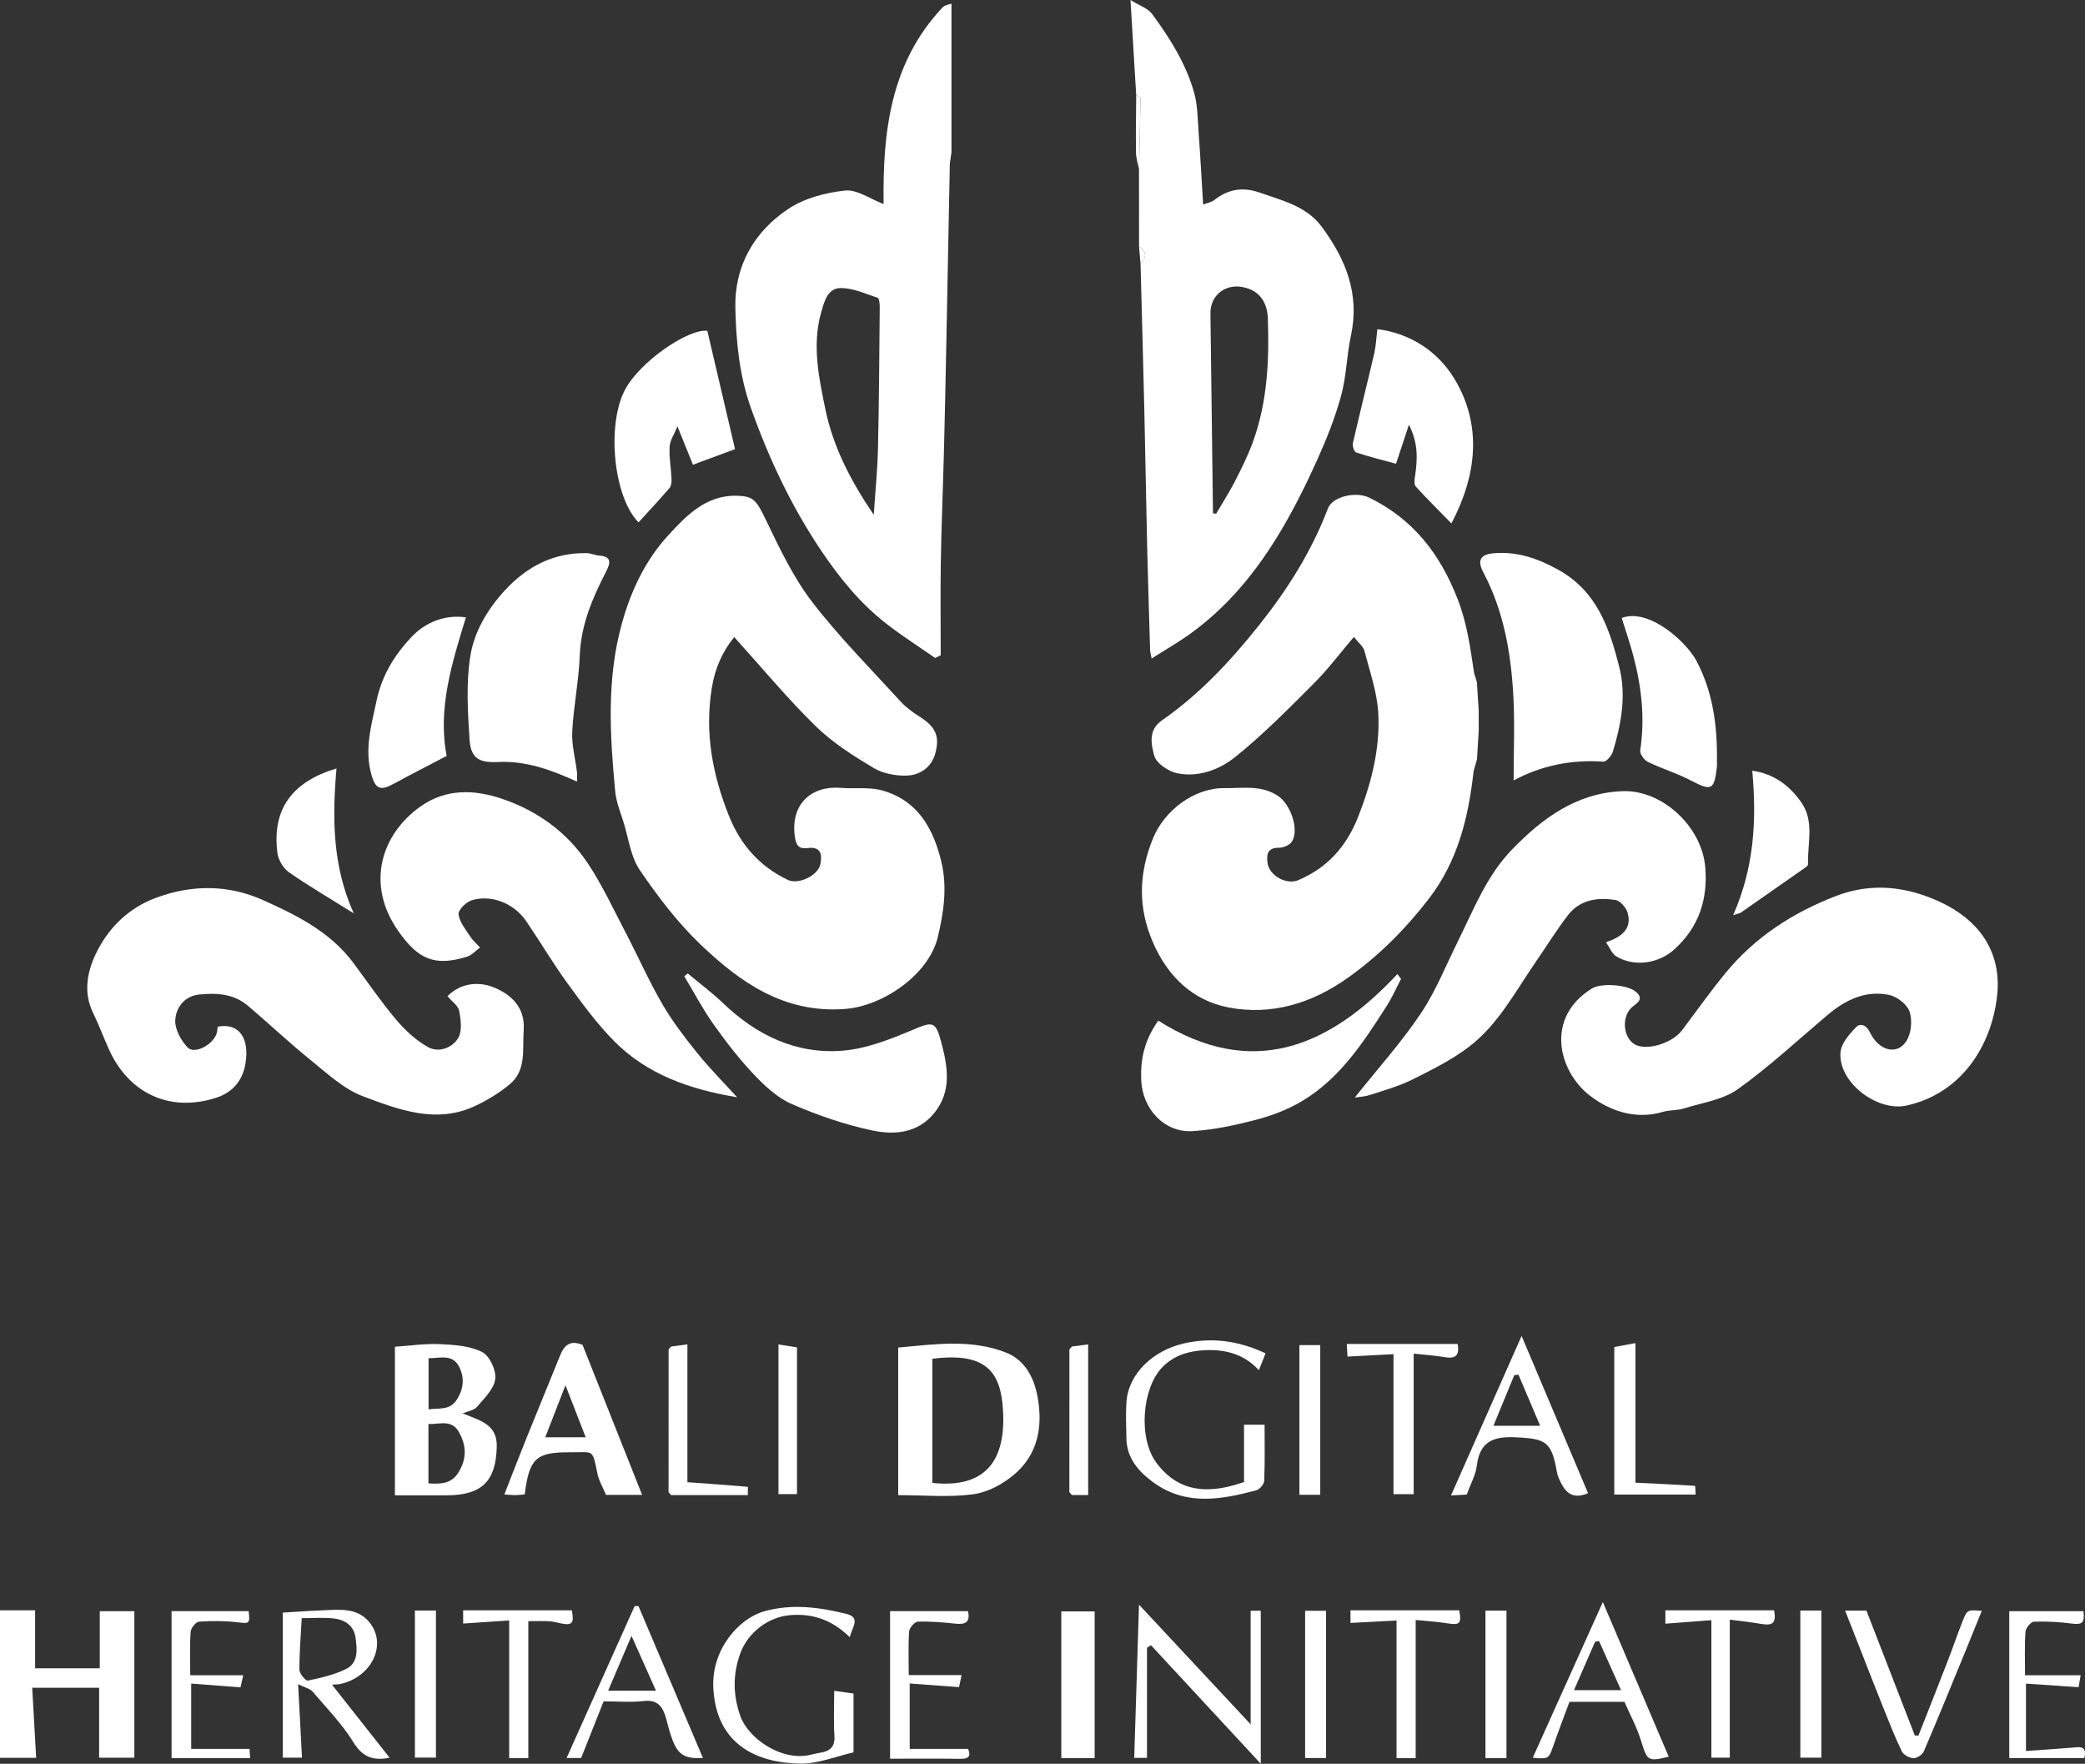 <?xml version="1.0" encoding="UTF-8"?>
<svg id="Layer_2" data-name="Layer 2" xmlns="http://www.w3.org/2000/svg" viewBox="0 0 728.47 616.21">
  <rect x="0" y="0" width="728.47" height="616.21" fill="#333333" stroke="none"/>
  <defs>
    <style>
      .cls-1 {
        fill: #fff;
      }
    </style>
  </defs>
  <g id="Layer_1-2" data-name="Layer 1">
    <g>
      <g>
        <path class="cls-1" d="m0,562.6h12.27v20.25h22.59v-19.94h12.08v51.17h-12.31v-24.43H11.26c.46,8.17.9,16.17,1.37,24.48H0v-51.54Z"/>
        <path class="cls-1" d="m313.82,522.36v-51.57c12.57-1.11,25.45-3.1,37.76,1.8,6.46,2.57,9.67,8.6,10.92,15.35,1.94,10.48.13,20.25-8.26,27.3-3.95,3.32-9.27,6.17-14.28,6.82-8.48,1.11-17.21.3-26.14.3Zm11.92-47.65v43.36c15.79,1.75,26.07-4.88,24.67-25.77-.82-12.3-5.24-20.11-24.67-17.58Z"/>
        <path class="cls-1" d="m161.64,493.8c2.25.91,4.27,1.61,6.19,2.54,3.69,1.8,5.81,4.38,5.73,8.95-.21,12.06-5.09,17.08-17.4,17.12-6.11.02-12.23,0-18.18,0v-51.9c5.18-.34,10.49-1.15,15.76-.91,4.99.23,10.43.59,14.72,2.76,2.6,1.32,4.97,6.39,4.58,9.42-.44,3.48-3.83,6.73-6.37,9.72-1.04,1.23-3.2,1.51-5.04,2.3Zm-11.95,24.45c4.29.25,8,.24,10.53-3.9,2.88-4.71,2.78-9.2.19-13.91-2.6-4.72-6.75-2.77-10.72-2.94v20.76Zm.04-25.87c3.79-.55,7.52.53,10.04-3.64,2.27-3.76,2.53-7.46.68-11.17-2.3-4.63-6.6-3.07-10.72-3.04v17.86Z"/>
        <path class="cls-1" d="m224.34,522.26h-12.62c-1.03-2.5-2.44-4.86-2.98-7.4-1.86-8.86-1.08-7.41-9.62-7.47-11.86-.08-14.21,2.14-15.79,14.71-1.09.09-2.22.24-3.36.25-1.12,0-2.25-.14-3.76-.24,2.68-6.85,5.2-13.41,7.83-19.92,3.82-9.49,7.73-18.93,11.56-28.41,1.37-3.4,3.2-5.85,7.93-3.93,6.78,17.08,13.74,34.6,20.81,52.41Zm-26.77-38.31c-2.53,6.5-4.76,12.25-7.07,18.19h14.13c-2.33-6-4.45-11.48-7.06-18.19Z"/>
        <path class="cls-1" d="m98.79,563.39c4.53-.27,8.89-.6,13.25-.76,5.87-.22,12.27-1.19,16.65,3.71,6.92,7.73,1.41,19.6-9.88,22.01-.63.13-1.3.11-2.82.22,6.92,8.78,13.49,17.1,20.14,25.53-5.7,1.13-9.42-.17-12.63-5.37-3.95-6.41-9.34-11.95-14.27-17.72-.88-1.03-2.59-1.37-5.07-2.6.49,9.28.91,17.3,1.35,25.67h-6.71v-50.69Zm6.62,1.95c-.34,6.52-.84,12.29-.79,18.06.01,1.33,2.2,3.9,2.93,3.75,4.55-.96,9.23-2.01,13.36-4.06,4.35-2.16,3.88-6.82,3.32-10.9-.6-4.39-3.84-6.36-7.84-6.78-3.42-.36-6.91-.07-10.99-.07Z"/>
        <path class="cls-1" d="m434.65,517.77v-20.02h7.18c0,6.66.14,13.14-.13,19.6-.05,1.18-1.6,3-2.78,3.32-12.32,3.28-24.69,5.51-36.04-2.84-5.1-3.75-9.21-8.39-9.33-15.29-.07-4.19-.26-8.41.01-12.59.66-10.22,9.52-18.16,19.97-20.57,9.9-2.29,19.33-.95,28.64,3.44-.72,1.81-1.43,3.59-2.35,5.9-5.08-5.65-11.7-7.32-18.76-7.01-5.62.25-10.92,1.72-15.12,6.13-6.86,7.2-8.44,24.7-1.72,33.48,5.96,7.79,14.74,11.99,30.43,6.45Z"/>
        <path class="cls-1" d="m291.46,590.72c2.59.36,4.53.63,6.75.94v20.57c-6.14,1.38-12.35,3.99-18.52,3.91-14.96-.19-29.38-6.39-30.46-26.31-.74-13.7,9.06-24.43,17.75-26.88,9.74-2.74,19.21-1.44,28.65.86,5.27,1.29,2.08,4.71,1.26,8.18-5.95-5.88-12.68-8.36-20.76-7.72-7.68.61-14.77,6.05-17.44,13.26-2.77,7.49-2.57,14.82-.01,22.05,2.67,7.57,14.24,15.95,24.54,13.48,1.11-.27,2.22-.53,3.34-.71,3.35-.54,5.24-1.98,4.98-5.88-.33-5.12-.08-10.28-.08-15.78Z"/>
        <path class="cls-1" d="m400.74,575.68v38.47h-4.46c.55-17.55,1.09-34.89,1.67-53.53,13.18,14.13,25.86,27.71,39.01,41.8v-39.67h3.54v53.45c-13.29-14.34-25.83-27.88-38.37-41.42-.46.3-.93.59-1.39.89Z"/>
        <path class="cls-1" d="m531.63,466.73c8.18,19.36,15.71,37.18,23.21,54.94-6.15,2.64-8.43-1.08-10.27-5.33-.57-1.32-.72-2.82-1.02-4.25-1.66-7.94-3.84-9.3-11.8-9.83-7.94-.53-14.57-.28-15.78,9.86-.38,3.16-2.11,6.16-3.51,10.03-.96.06-2.68.16-5.5.32,8.21-18.56,16.13-36.44,24.67-55.74Zm-1.11,13.52c-.48.06-.97.13-1.45.19-2.36,5.73-4.72,11.47-7.28,17.67h16.32c-2.68-6.3-5.13-12.08-7.59-17.86Z"/>
        <path class="cls-1" d="m567.55,594.56h-19.2c-1.82,4.91-3.75,9.94-5.53,15.03-1.73,4.96-1.65,4.98-7.3,4.52,7.97-17.7,15.88-35.27,24.49-54.4,8.08,18.97,15.56,36.51,23.02,54.03-7.41,1.77-7.48,1.5-9.77-5.87-1.4-4.5-3.7-8.71-5.71-13.31Zm-17.62-4.07h16.45c-2.91-6.49-5.32-11.84-7.72-17.2-.46.11-.92.21-1.38.32-2.35,5.4-4.7,10.79-7.35,16.88Z"/>
        <path class="cls-1" d="m245.59,614.17c-7.51.42-9.52-1.49-12.09-10.9-.39-1.43-.71-2.89-1.21-4.28-1.22-3.45-3.25-5.18-7.37-4.71-4.59.52-9.29.12-14.03.12-2.66,6.72-5.25,13.25-7.84,19.78h-5.09c8.06-18,15.92-35.54,23.78-53.08.45.01.9.02,1.34.03,7.45,17.56,14.91,35.13,22.51,53.03Zm-16.4-23.49c-2.98-6.67-5.58-12.49-8.55-19.16-2.99,7.02-5.47,12.84-8.17,19.16h16.72Z"/>
        <path class="cls-1" d="m670.27,606.37c3.42-8.69,6.87-17.38,10.24-26.09,1.78-4.58,3.35-9.25,5.16-13.81,1.65-4.14,1.74-4.1,6.74-3.69-1.85,4.58-3.66,9.09-5.51,13.6-4.87,11.84-9.69,23.7-14.73,35.47-.5,1.17-2.42,2.46-3.63,2.41-1.43-.06-3.5-1.18-4.09-2.41-2.5-5.21-4.59-10.61-6.75-15.98-2.74-6.84-5.4-13.71-8.09-20.57-1.61-4.09-3.22-8.18-4.95-12.59,2.69,0,5.07,0,7.45,0,5.63,14.53,11.26,29.06,16.89,43.59.42.03.84.06,1.27.08Z"/>
        <path class="cls-1" d="m370.81,562.98h11.65v51.26h-11.65v-51.26Z"/>
        <path class="cls-1" d="m338.2,562.89c.82,3.64-.68,4.77-4.25,4.38-4.41-.48-8.86-.85-13.28-.71-1.09.03-2.94,2.15-3.03,3.41-.35,4.94-.14,9.92-.14,15.25h18.46c-.33,1.59-.58,2.76-.88,4.21-5.72-.42-11.29-.83-17.24-1.27v22.84h20.37c.91,2.08.72,3.52-2.64,3.48-8.14-.11-16.29-.04-24.59-.04v-51.56h27.23Z"/>
        <path class="cls-1" d="m59.95,562.89h26.92c.51,4.44.29,4.38-3.93,3.88-4.43-.52-8.97-.53-13.42-.21-1.1.08-2.82,2.24-2.91,3.54-.35,4.93-.14,9.89-.14,15.18h18.51c-.36,1.57-.62,2.74-.96,4.23-5.74-.44-11.29-.86-17.22-1.32v22.82h20.38c.05.79.13,1.88.22,3.21h-27.45v-51.33Z"/>
        <path class="cls-1" d="m726.95,585.28c-.25,1.45-.44,2.53-.72,4.17-5.98-.4-11.99-.81-18.38-1.24v23.52c5.4-.38,10.76-.71,16.12-1.16,2.58-.22,5.32-.88,4.26,3.63h-26.22v-51.3h25.93c.48,4.05-.42,4.79-4.07,4.32-4.39-.57-8.86-.82-13.27-.65-1.07.04-2.84,2.23-2.93,3.53-.35,4.93-.14,9.89-.14,15.18h19.41Z"/>
        <path class="cls-1" d="m470.54,469.54h38.75c.66,3.81-.56,5.3-4.46,4.62-3.38-.59-6.83-.8-10.91-1.25v49.1h-7.05v-48.91c-5.61.3-10.69.56-16.08.85-.07-1.2-.15-2.62-.24-4.4Z"/>
        <path class="cls-1" d="m571.4,469.25v48.76c7.09.33,13.96.64,20.82,1.09.12,0,.12,1.8.19,3.04h-28.4v-51.54c2.17-.4,4.62-.85,7.39-1.36Z"/>
        <path class="cls-1" d="m184.59,614.25h-6.69v-48.12c-5.51.38-10.66.73-16.08,1.09v-4.62h37.97c.88,4.57.15,5.39-4.02,4.52-1.28-.27-2.56-.64-3.86-.71-2.3-.12-4.6-.03-7.32-.03v47.87Z"/>
        <path class="cls-1" d="m494.62,614.23h-6.69v-48.07c-5.51.29-10.67.56-16.09.84v-4.41h37.99c.87,4.61.18,5.26-4.04,4.56-3.54-.58-7.14-.77-11.17-1.18v48.25Z"/>
        <path class="cls-1" d="m597.94,566.04c-5.71.43-10.75.82-16.08,1.22v-4.66h38c.77,4.39-.37,5.47-4.65,4.72-3.37-.59-6.78-.93-10.85-1.47v48.22h-6.43v-48.04Z"/>
        <path class="cls-1" d="m234.51,470.43c1.76-.24,3.52-.47,5.66-.76v48.17c7.28.52,14.2,1,21.1,1.6.07,0,0,1.55,0,2.9-8.93,0-17.86,0-26.8,0-.3-.34-.6-.69-.89-1.03,0-16.63.01-33.25.02-49.88.3-.33.6-.67.89-1Z"/>
        <path class="cls-1" d="m463.31,562.76v51.44h-7.32v-51.44h7.32Z"/>
        <path class="cls-1" d="m629.01,562.68h7.35v51.39h-7.35v-51.39Z"/>
        <path class="cls-1" d="m461.28,522.23h-7.29v-52.29h7.29v52.29Z"/>
        <path class="cls-1" d="m144.96,562.67h7.35v51.38h-7.35v-51.38Z"/>
        <path class="cls-1" d="m526.34,614.23h-7.34v-51.52h7.34v51.52Z"/>
        <path class="cls-1" d="m374.53,470.43c1.75-.23,3.51-.47,5.66-.75v52.65h-5.67c-.3-.34-.6-.68-.9-1.02,0-16.63.02-33.25.02-49.88l.89-1Z"/>
        <path class="cls-1" d="m271.98,469.72c2.03.32,4.08.64,6.48,1.01v51.27h-6.48v-52.28Z"/>
        <path class="cls-1" d="m373.61,521.31c.3.34.6.68.9,1.02-.3-.34-.6-.68-.9-1.02Z"/>
        <path class="cls-1" d="m233.6,521.3c.3.34.6.69.89,1.03-.3-.34-.6-.69-.89-1.03Z"/>
        <path class="cls-1" d="m234.51,470.43c-.3.33-.6.67-.89,1,.3-.33.6-.67.89-1Z"/>
        <path class="cls-1" d="m374.53,470.43c-.3.33-.6.67-.89,1,.3-.33.6-.67.89-1Z"/>
      </g>
      <g>
        <path class="cls-1" d="m516,238.31c.21,3.34.43,6.68.64,10.02,0,2.32,0,4.65.01,6.97-.21,3.34-.41,6.67-.62,10.01-.39,1.35-.78,2.7-1.16,4.05-1.82,16.1-5.42,31.37-15.71,44.71-8.18,10.61-17.4,19.83-28.25,27.55-12.53,8.91-26.63,13.23-41.64,10.36-12.53-2.4-21.3-10.81-26.49-22.83-5.26-12.2-4.91-24.04.06-36.26,3.96-9.73,14.4-17.7,25.02-17.54,6.35.09,12.86-1.24,18.78,2.81,4.23,2.9,7.39,11.6,4.73,15.88-.76,1.22-3,2.15-4.55,2.14-4.01-.02-4.33,2.32-3.97,5.24.55,4.52,6.64,7.85,10.81,6.06,10.2-4.38,16.8-11.76,20.9-22.22,4.57-11.65,7.62-23.55,7-35.92-.37-7.38-2.96-14.68-4.85-21.94-.41-1.58-2.08-2.83-3.68-4.89-4.91,5.76-9.12,11.4-14.06,16.33-8.84,8.84-17.67,17.81-27.39,25.62-5.51,4.43-12.86,7.22-20.3,5.68-3.08-.64-7.29-3.48-8-6.12-1.02-3.81-2.22-8.93,2.58-12.27,13.3-9.25,24.15-20.88,34.23-33.57,9.91-12.49,18.21-25.66,23.86-40.54,1.58-4.17,9.75-6.07,14.48-3.76,15.32,7.5,24.75,19.67,30.88,35.5,3.29,8.49,4.41,17.04,5.72,25.75.33,1.06.65,2.13.98,3.19Z"/>
        <path class="cls-1" d="m256.51,222.59c-4.11,5.12-6.63,10.67-7.77,17.52-2.62,15.75.17,30.45,5.95,44.94,4.03,10.1,10.74,17.68,20.58,22.37,3.71,1.77,10.62-1.58,11.37-5.54.63-3.33.19-6.19-4.39-5.6-3.16.41-4.15-.88-4.57-4.14-1.47-11.28,5.85-17.75,16.16-16.88,4.75.4,9.75-.37,14.24.86,12.43,3.4,17.95,13.14,20.79,24.85,2.16,8.92.86,17.79-1.22,26.44-3.13,13.04-19.06,24.08-32.42,25.09-21.16,1.6-36.51-9.19-50.45-22.5-8.06-7.69-14.96-16.8-21.26-26.04-3.16-4.63-3.88-10.95-5.61-16.54-1.12-3.62-2.62-7.25-2.97-10.97-1.84-19.61-3.06-39.12,2.33-58.59,3.2-11.58,8.29-22.2,16.11-30.73,6.16-6.72,13.15-14.22,24.03-13.93,6.05.16,6.86,1.56,10.44,8.97,4.69,9.74,9.45,19.74,15.99,28.24,9.44,12.26,20.46,23.32,30.92,34.78,1.8,1.97,4.07,3.6,6.34,5.05,5.7,3.62,7.36,6.78,5.69,12.95-1.31,4.84-5.27,7.59-9.85,7.77-3.92.15-8.45-.69-11.76-2.68-7.12-4.27-14.34-8.84-20.22-14.6-9.88-9.68-18.75-20.4-28.43-31.1Z"/>
        <path class="cls-1" d="m331.86,57.27c-.41,21.09-.81,42.18-1.24,63.28-.25,12.62-.51,25.24-.84,37.85-.32,12.6-.86,25.19-1.07,37.78-.18,10.91-.04,21.83-.04,32.74-.65.32-1.3.63-1.95.95-5.74-4.01-11.68-7.76-17.18-12.07-9.11-7.12-16.26-15.93-22.74-25.59-10.43-15.56-18.23-32.15-24.48-49.78-4.05-11.43-5.11-23.04-5.4-34.75-.36-14.75,6.53-26.75,18.59-34.75,5.6-3.71,12.96-5.63,19.74-6.36,4.14-.45,8.69,2.9,13.47,4.71-.34-24.85,2.24-49.2,20.58-68.67.87-.93,2.55-1.09,3.13-1.32,0,17.43,0,34.65,0,51.87-.2,1.37-.39,2.74-.59,4.12Zm-26.58,122.6c.56-8.46,1.31-15.82,1.48-23.19.37-16.48.46-32.96.61-49.44,0-1.1-.18-3-.73-3.19-4.23-1.41-8.58-3.42-12.89-3.41-4.64,0-5.8,4.8-6.87,8.6-3.21,11.4-.76,22.78,1.51,33.8,2.68,13.02,8.78,24.91,16.89,36.82Z"/>
        <path class="cls-1" d="m397.97,86.23c0-9.01-.01-18.01-.02-27.02.19-8.31.41-16.63.52-24.94,0-.34-.98-.7-1.5-1.05-.63-10.5-1.26-21-1.99-33.22,3.13,1.96,6.07,2.89,7.55,4.89,6.22,8.43,11.83,17.34,14.69,27.51,1.23,4.37,1.21,9.11,1.55,13.7.6,8.24,1.05,16.5,1.59,25.36,1.42-.56,2.94-.8,3.99-1.64,4.84-3.84,10.07-4.55,15.8-2.52,7.83,2.78,16.24,4.67,21.57,11.83,8.43,11.31,13.43,23.55,10.28,38.13-1.49,6.88-1.56,14.11-3.4,20.87-2.09,7.68-5.08,15.19-8.35,22.46-3.77,8.38-7.88,16.67-12.56,24.57-8.28,13.98-18.38,26.52-31.68,36.15-4.2,3.04-8.74,5.63-13.64,8.75-.32-1.68-.51-2.28-.53-2.88-.36-12.11-.75-24.22-1.04-36.33-.37-15.76-.62-31.51-.98-47.27-.4-17.08-.88-34.16-1.32-51.24,1.88-2.22,2.49-4.33-.53-6.12Zm25.82,93.11c.37.05.75.1,1.12.14,2.23-3.82,4.64-7.55,6.65-11.49,2.29-4.48,4.55-9.03,6.25-13.75,4.99-13.86,5.67-28.29,5.17-42.87-.21-6.02-3.11-10.01-8.89-11.09-6.14-1.15-11.26,3.02-11.18,9.22.28,23.28.59,46.55.89,69.83Z"/>
        <path class="cls-1" d="m76.04,358.69c7.29-1.43,11.29,3.81,9.69,13.02-1,5.73-4.3,9.89-10.14,11.79-15.89,5.17-30.33-1.18-37.41-16.63-1.95-4.27-3.56-8.7-5.62-12.9-3.74-7.61-1.9-15.28,1.47-21.84,4.29-8.36,11.12-14.98,20.41-18.44,12.65-4.71,25.37-4.65,37.51.8,11.74,5.27,23.42,11.08,31.48,21.87,4.94,6.62,9.58,13.48,14.89,19.78,3.17,3.76,7,7.34,11.26,9.7,3.66,2.03,8.41.29,10.48-3.14,1.46-2.41.97-6.4.38-9.51-.35-1.85-2.58-3.34-4.1-5.16,4.85-4.85,11.22-5.14,16.39-2.99,5.8,2.41,10.83,6.89,10.24,14.86-.5,6.73,1.08,14-4.97,19-3.56,2.94-7.64,5.42-11.82,7.41-13.66,6.5-26.82,1.4-39.39-3.32-6.71-2.52-12.46-7.95-18.22-12.6-7.58-6.12-14.66-12.85-22.11-19.13-4.9-4.13-10.98-4.42-16.94-3.79-5.08.54-8.09,4.57-8.29,9.02-.14,3.12,1.99,6.96,4.27,9.42,2.29,2.47,8.45-.57,10.06-4.47.36-.86.36-1.88.51-2.74Z"/>
        <path class="cls-1" d="m697.91,346.31c-1.45,17.94-11.95,35.55-31.77,39.93-10.37,2.29-24.07-8.29-23.08-18.68.3-3.11,3.11-6.29,5.48-8.77,1.12-1.17,3.33-1.11,4.78,1.87,3.24,6.63,9.54,8.05,12.74,3.06,1.71-2.67,2.14-7.22,1.13-10.26-.84-2.53-4.36-5.29-7.13-5.86-8.16-1.69-15.19,1.66-21.4,6.89-10.42,8.78-20.42,18.14-31.48,26.03-5.25,3.74-12.49,4.74-18.9,6.75-2.31.72-4.91.48-7.24,1.17-9.58,2.86-18.6-.31-25.5-5.62-11.15-8.57-15.81-27.38.71-37.5,3.2-1.96,12.19-1.36,15.2,1.1,3.44,2.81.03,4.2-1.5,5.7-3.76,3.67-2.6,11.49,2.08,13.15,4.51,1.61,12.49-1.12,15.66-5.33,5.02-6.66,9.84-13.48,15.12-19.92,10.31-12.56,23.36-21.06,38.58-26.96,12.94-5.02,25.46-3.15,36.8,2.22,12.2,5.78,20.7,15.9,19.72,31.03Z"/>
        <path class="cls-1" d="m257.52,383.34c-16.16-2.66-31.39-7.83-43.12-19.77-5.99-6.1-11.11-13.12-16.15-20.06-5.08-6.99-9.49-14.47-14.36-21.62-4.26-6.25-12-9.44-19-7.39-1.98.58-4.84,3.39-4.68,4.89.3,2.71,2.45,5.28,4.06,7.77.93,1.44,2.29,2.59,3.46,3.87-1.52,1.1-2.89,2.7-4.59,3.22-11.29,3.46-17.03.97-24.02-9.02-11.42-16.32-5.94-33.69,7.74-43.43,9-6.41,19.03-6.01,28.88-2.61,12.16,4.19,22.38,11.6,29.53,22.28,5.19,7.77,9.14,16.38,13.49,24.69,4.27,8.17,8,16.65,12.63,24.61,3.51,6.03,7.81,11.66,12.2,17.11,4.35,5.39,9.26,10.32,13.93,15.45Z"/>
        <path class="cls-1" d="m473.35,383.43c7.84-9.84,16.14-19.07,23-29.27,5.32-7.91,8.9-17,13.17-25.61,5.46-11.01,9.92-22.6,18.67-31.66,10.66-11.04,22.68-19.88,38.68-20.48,13.94-.53,27.69,12.41,28.91,26.44.99,11.34-2.24,21.17-10.88,28.91-5.55,4.98-14.07,6.1-20.21,2.35-1.47-.89-2.21-2.96-3.58-4.91,5.38-1.85,9.11-4.58,7.59-10.2-.49-1.82-2.56-4.28-4.21-4.55-6.26-1.03-12.45-.17-16.65,5.26-3.97,5.14-7.38,10.71-11.08,16.06-7.25,10.49-13.23,22.13-23.58,29.99-6.06,4.6-13.04,8.07-19.9,11.48-4.66,2.31-9.79,3.72-14.78,5.34-1.81.59-3.8.64-5.14.85Z"/>
        <path class="cls-1" d="m528.84,272.67c0-10.42.43-20.01-.1-29.54-.82-14.98-3.35-29.67-10.49-43.17-2.12-4.01-1.15-6.2,3.35-6.64,8.28-.8,15.62,1.73,22.9,5.77,13.45,7.48,17.78,20.31,21.22,33.8,2.58,10.09.73,19.99-2.2,29.7-.43,1.43-2.27,3.58-3.33,3.51-11.12-.77-21.62,1.31-31.34,6.56Z"/>
        <path class="cls-1" d="m201.58,273.06c-9.05-4.11-17.85-7.34-27.69-6.84-6.76.34-9.43-1.46-9.85-8.04-.62-9.66-1.23-19.59.3-29.05,1.37-8.51,6.05-16.38,12.1-22.92,7.67-8.29,17.01-13.2,28.58-12.96,1.43.03,2.84.74,4.29.84,4.71.35,3.86,2.86,2.38,5.74-4.73,9.22-8.74,18.54-9.13,29.24-.33,8.85-2.17,17.64-2.63,26.49-.24,4.66,1.08,9.4,1.64,14.11.13,1.05.02,2.13.02,3.37Z"/>
        <path class="cls-1" d="m240.3,340.1c4.14,3.46,8.49,6.69,12.37,10.41,11.79,11.28,25.69,17.94,42,16.54,8.25-.71,16.47-4,24.24-7.26,6.87-2.88,7.95-3.2,9.92,4.21,2.25,8.49,3.85,17.13-2.42,24.86-5.76,7.11-13.98,7.71-21.67,6.08-9.66-2.04-19.18-5.34-28.24-9.29-4.99-2.17-9.38-6.34-13.22-10.39-5.15-5.44-9.76-11.45-14.1-17.57-3.74-5.28-6.76-11.06-10.1-16.62.4-.33.8-.65,1.21-.98Z"/>
        <path class="cls-1" d="m404.68,356.58c32.43,20.47,59.41,9.6,83.55-16.27.42.56.85,1.13,1.27,1.69-1.65,3.15-3.08,6.43-4.99,9.42-8.12,12.72-16.4,25.45-29.76,33.37-4.87,2.88-10.39,4.98-15.88,6.42-7.23,1.9-14.68,3.5-22.12,3.97-10.04.63-17.64-7.84-18.03-17.91-.28-7.22,1.06-13.74,5.96-20.69Z"/>
        <path class="cls-1" d="m481.23,115c11.9,1.48,21.34,8.13,26.87,17.25,9.92,16.39,7.82,33.85-.99,50.62-4.32-4.42-8.51-8.55-12.46-12.89-.64-.7-.44-2.38-.27-3.56.84-5.72,1.27-11.36-2.12-18.04-1.77,5.35-3.15,9.51-4.51,13.64-4.79-1.31-9.39-2.43-13.87-3.92-.71-.24-1.43-2.24-1.21-3.21,2.4-10.51,5.04-20.97,7.48-31.47.59-2.53.68-5.18,1.09-8.41Z"/>
        <path class="cls-1" d="m247.13,115.57c3.26,13.95,6.45,27.54,9.68,41.35-3.89,1.44-8.74,3.23-14.7,5.44-1.61-3.99-3.28-8.11-5.42-13.4-1.1,2.72-2.6,4.85-2.73,7.07-.22,3.73.5,7.52.67,11.29.05,1.07-.1,2.46-.74,3.21-3.5,4.07-7.17,7.99-10.8,11.97-8.75-8.88-11.17-33.89-4.8-46.19,5.09-9.83,22.07-21.52,28.84-20.73Z"/>
        <path class="cls-1" d="m566.61,215.9c9.46-3.6,22.57,8.3,26.12,15.01,5.78,10.93,7.29,22.68,7.15,34.8,0,.83.05,1.67-.05,2.5-.93,7.87-1.95,8.19-8.97,4.51-4.85-2.54-10.19-4.14-15.13-6.54-1.29-.63-2.85-2.81-2.66-4.03,1.74-11.4.42-22.52-2.54-33.52-1.14-4.23-2.57-8.38-3.92-12.73Z"/>
        <path class="cls-1" d="m156.07,264.09c-6.44,3.38-12.54,6.49-18.56,9.76-4.61,2.51-6.28,1.79-7.69-3.01-2.63-8.99-.05-17.51,1.78-26.18,1.81-8.57,6.09-15.59,11.95-21.9,4.99-5.38,11.94-8.14,19.22-7.07-4.86,15.96-9.92,31.9-6.71,48.4Z"/>
        <path class="cls-1" d="m123.58,319.08c-8.8-5.5-15.95-9.65-22.68-14.38-1.97-1.39-3.68-4.32-3.98-6.73-1.92-15.24,5.07-24.82,20.65-29.5-1.49,17.13-1.47,34.02,6.02,50.61Z"/>
        <path class="cls-1" d="m605.55,319.71c7.3-16.58,8.26-33.05,6.67-50.44,7.49,1.04,13.01,5.14,17.15,11.09,4.65,6.67,2.09,14.37,2.33,21.65.02.52-1.05,1.15-1.7,1.61-7.26,5.1-14.52,10.18-21.81,15.24-.38.26-.91.31-2.64.86Z"/>
        <path class="cls-1" d="m396.97,33.22c.52.35,1.5.71,1.5,1.05-.11,8.31-.32,16.63-.52,24.94-.37-1.96-1.03-3.91-1.05-5.87-.1-6.7.03-13.41.07-20.12Z"/>
        <path class="cls-1" d="m516.65,255.29c0-2.32,0-4.65-.01-6.97,0,2.32,0,4.65.01,6.97Z"/>
        <path class="cls-1" d="m397.97,86.23c3.02,1.79,2.41,3.9.53,6.12-.18-2.04-.35-4.08-.53-6.12Z"/>
        <path class="cls-1" d="m514.87,269.35c.39-1.35.78-2.7,1.16-4.05-.39,1.35-.78,2.7-1.16,4.05Z"/>
        <path class="cls-1" d="m331.86,57.27c.2-1.37.39-2.74.59-4.12-.2,1.37-.39,2.74-.59,4.12Z"/>
        <path class="cls-1" d="m516,238.31c-.33-1.06-.65-2.13-.98-3.19.33,1.06.65,2.13.98,3.19Z"/>
        <path class="cls-1" d="m423.79,179.34c.37.05.75.09,1.12.14-.37-.05-.75-.09-1.12-.14Z"/>
      </g>
    </g>
  </g>
</svg>